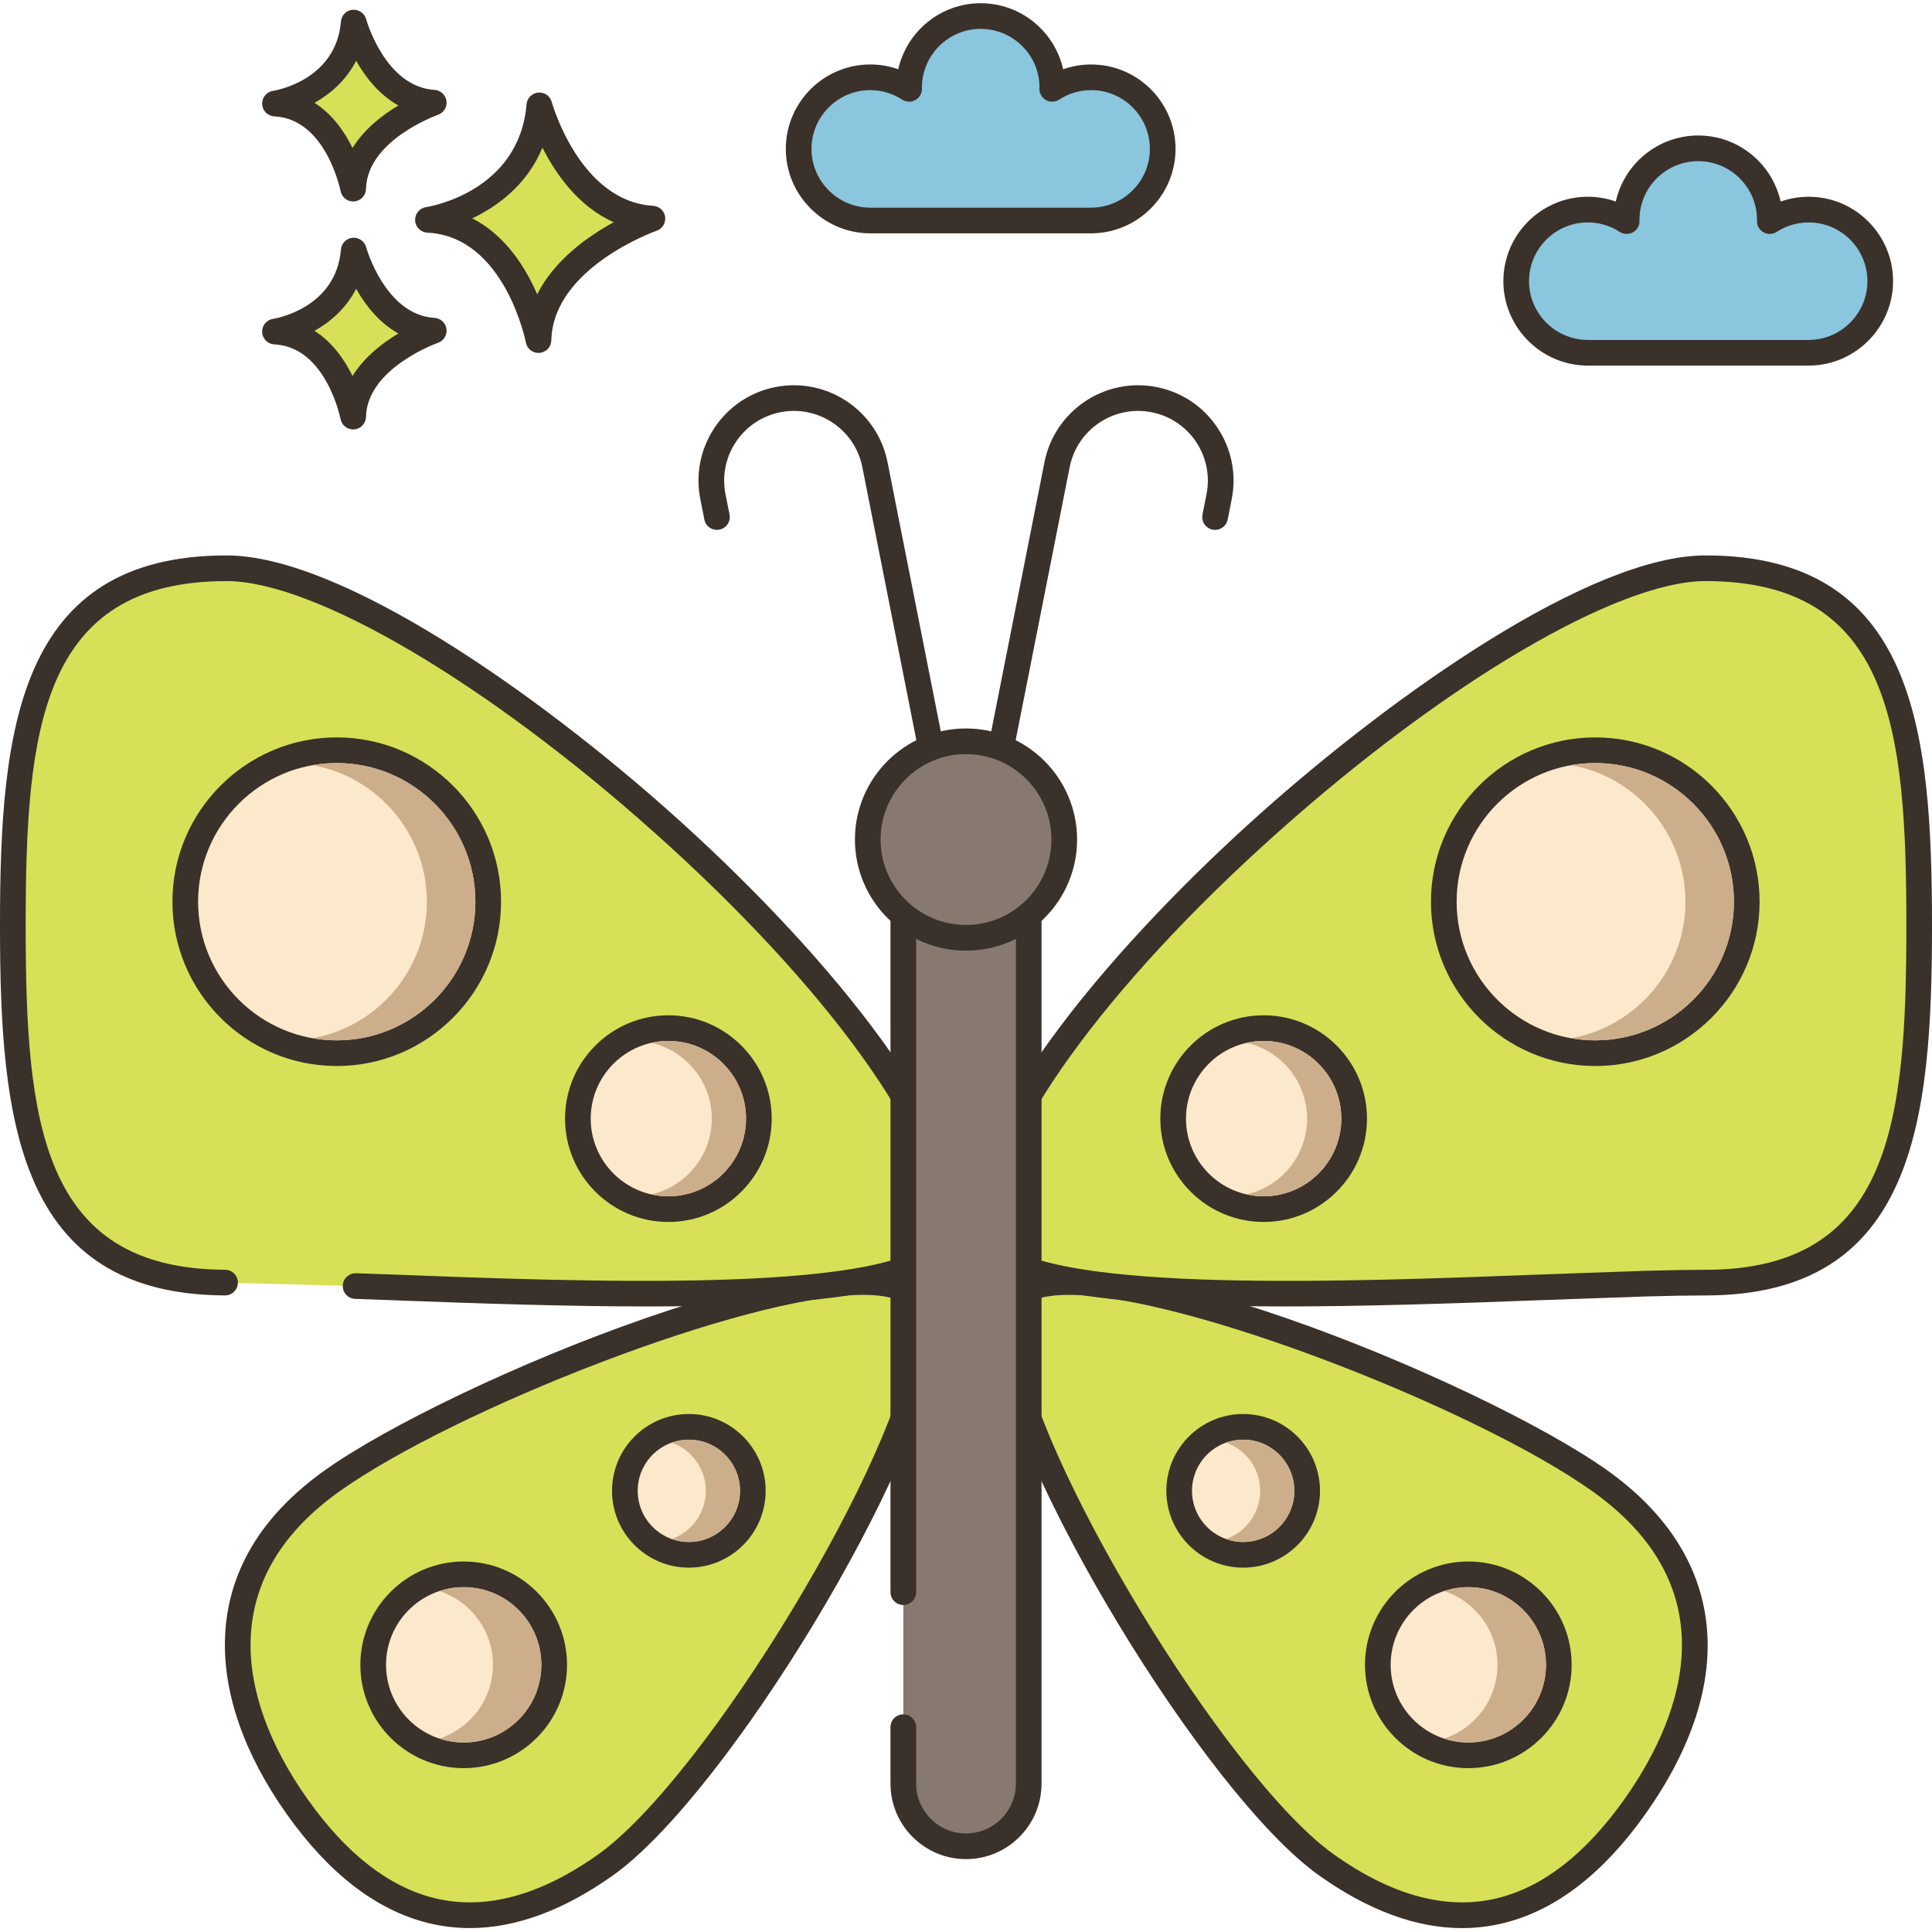 <?xml version="1.0" encoding="UTF-8"?>
<!DOCTYPE svg PUBLIC '-//W3C//DTD SVG 1.0//EN'
          'http://www.w3.org/TR/2001/REC-SVG-20010904/DTD/svg10.dtd'>
<svg contentScriptType="text/ecmascript" width="100pt" xmlns:xlink="http://www.w3.org/1999/xlink" zoomAndPan="magnify" contentStyleType="text/css" height="100.0pt" viewBox="0 0 451.754 451" preserveAspectRatio="xMidYMid meet" xmlns="http://www.w3.org/2000/svg" version="1.0"
><path style="fill:#d7e057;" d="m126.113 24.25c-1.949 23.129-26.051 26.781-26.051 26.781 20.695.973 25.852 28.117 25.852 28.117.445-19.352 26.645-28.406 26.645-28.406-19.629-1.172-26.445-26.492-26.445-26.492zm0 0"
  /><path style="fill:#3a312a;" d="m152.738 47.75c-17.207-1.027-23.664-24.051-23.727-24.281-.379-1.402-1.707-2.328-3.168-2.203-1.449.133-2.598 1.285-2.719 2.734-1.719 20.43-22.625 23.926-23.508 24.062-1.523.23-2.625 1.582-2.547 3.121.082 1.543 1.316 2.77 2.859 2.844 18.051.852 22.996 25.438 23.039 25.688.277 1.422 1.52 2.434 2.945 2.434.086 0 .172-.004.254-.012 1.527-.129 2.715-1.387 2.75-2.918.387-17.02 24.379-25.555 24.621-25.641 1.352-.469 2.184-1.828 1.988-3.246-.195-1.414-1.363-2.496-2.789-2.582zm-27.133 20.691c-2.715-6.262-7.418-13.812-15.176-17.754 5.863-2.809 12.816-7.824 16.406-16.543 3.102 6.141 8.398 13.758 16.668 17.441-6.016 3.281-13.848 8.812-17.898 16.855zm0 0"
  /><path style="fill:#d7e057;" d="m82.715 58.211c-1.375 16.359-18.422 18.941-18.422 18.941 14.637.688 18.281 19.887 18.281 19.887.312-13.688 18.848-20.09 18.848-20.09-13.883-.832-18.707-18.738-18.707-18.738zm0 0"
  /><path style="fill:#3a312a;" d="m101.602 73.953c-11.535-.688-15.945-16.367-15.988-16.527-.379-1.402-1.723-2.32-3.164-2.203-1.453.129-2.598 1.285-2.723 2.738-1.156 13.738-15.289 16.133-15.883 16.227-1.527.23-2.625 1.578-2.547 3.121.082 1.539 1.316 2.77 2.855 2.844 12.07.566 15.449 17.285 15.48 17.449.27 1.426 1.516 2.441 2.945 2.441.082 0 .164-.004.25-.012 1.531-.125 2.715-1.387 2.75-2.922.262-11.418 16.664-17.266 16.824-17.324 1.355-.465 2.188-1.824 1.992-3.242-.195-1.418-1.367-2.504-2.793-2.59zm-19.172 13.594c-1.848-3.773-4.68-7.895-8.895-10.562 3.711-2.082 7.395-5.258 9.742-9.832 2.113 3.746 5.309 7.91 9.883 10.445-3.699 2.207-7.977 5.484-10.73 9.949zm0 0"
  /><path style="fill:#d7e057;" d="m82.715 4.898c-1.375 16.355-18.422 18.941-18.422 18.941 14.637.688 18.281 19.887 18.281 19.887.312-13.691 18.848-20.09 18.848-20.09-13.883-.832-18.707-18.738-18.707-18.738zm0 0"
  /><path style="fill:#3a312a;" d="m101.602 20.641c-11.535-.691-15.945-16.371-15.988-16.531-.379-1.402-1.723-2.312-3.164-2.203-1.453.129-2.598 1.285-2.723 2.738-1.156 13.742-15.289 16.133-15.883 16.227-1.527.23-2.625 1.578-2.547 3.121.082 1.539 1.316 2.77 2.855 2.844 12.07.566 15.449 17.285 15.48 17.449.27 1.426 1.516 2.441 2.945 2.441.082 0 .164 0 .25-.008 1.531-.129 2.715-1.391 2.75-2.922.262-11.418 16.664-17.27 16.824-17.324 1.355-.469 2.188-1.828 1.992-3.246-.195-1.418-1.367-2.5-2.793-2.586zm-19.172 13.59c-1.848-3.77-4.68-7.895-8.895-10.559 3.711-2.082 7.395-5.262 9.742-9.836 2.113 3.75 5.309 7.91 9.883 10.449-3.699 2.203-7.977 5.48-10.73 9.945zm0 0"
  /><path style="fill:#8ac6dd;" d="m422.91 48.629c-3.352 0-6.469.996-9.09 2.695 0-.09.016-.18.016-.273 0-9.246-7.496-16.742-16.746-16.742-9.246 0-16.742 7.496-16.742 16.742 0 .094.012.184.012.273-2.621-1.699-5.738-2.695-9.09-2.695-9.25 0-16.746 7.496-16.746 16.742 0 9.18 7.387 16.625 16.543 16.734v.012h52.047v-.012c9.156-.105 16.543-7.551 16.543-16.734 0-9.242-7.496-16.742-16.746-16.742zm0 0"
  /><path style="fill:#3a312a;" d="m422.91 45.629c-2.246 0-4.453.383-6.547 1.121-1.969-8.828-9.859-15.445-19.273-15.445-9.41 0-17.301 6.617-19.273 15.445-2.094-.738-4.301-1.121-6.547-1.121-10.887 0-19.742 8.859-19.742 19.742 0 10.664 8.605 19.461 19.238 19.73.102.008.199.012.301.012h52.047c.102 0 .203-.004.297-.012 10.637-.27 19.242-9.066 19.242-19.73.004-10.883-8.855-19.742-19.742-19.742zm.168 33.477c-.066 0-.137.004-.207.012h-51.562c-.066-.008-.137-.008-.207-.012-7.484-.086-13.574-6.25-13.574-13.734 0-7.574 6.164-13.742 13.742-13.742 2.648 0 5.227.766 7.457 2.211.934.605 2.125.645 3.094.105.969-.543 1.562-1.574 1.543-2.684l-.016-.211c0-7.578 6.164-13.746 13.742-13.746s13.746 6.168 13.746 13.684c-.008.047-.016.227-.016.273-.023 1.109.57 2.145 1.539 2.684.969.539 2.164.5 3.094-.105 2.234-1.445 4.812-2.211 7.457-2.211 7.578 0 13.746 6.168 13.746 13.742 0 7.484-6.09 13.648-13.578 13.734zm0 0"
  /><path style="fill:#8ac6dd;" d="m255.133 17.699c-3.355 0-6.473.996-9.094 2.695.004-.09.016-.18.016-.273 0-9.25-7.496-16.742-16.746-16.742-9.246 0-16.742 7.492-16.742 16.742 0 .094.012.184.012.273-2.617-1.699-5.734-2.695-9.09-2.695-9.25 0-16.746 7.496-16.746 16.742 0 9.18 7.391 16.625 16.543 16.734v.012h52.051v-.012c9.152-.109 16.539-7.555 16.539-16.734 0-9.246-7.496-16.742-16.742-16.742zm0 0"
  /><path style="fill:#3a312a;" d="m255.133 14.699c-2.246 0-4.457.383-6.547 1.121-1.969-8.824-9.863-15.441-19.277-15.441-9.41 0-17.301 6.617-19.27 15.445-2.094-.742-4.305-1.125-6.551-1.125-10.883 0-19.742 8.859-19.742 19.746 0 10.664 8.609 19.461 19.238 19.73.102.008.203.012.301.012h52.051c.102 0 .199-.004.297-.012 10.633-.27 19.242-9.066 19.242-19.73 0-10.891-8.855-19.746-19.742-19.746zm.168 33.477c-.07 0-.141.004-.207.012h-51.562c-.07-.008-.141-.008-.211-.012-7.484-.086-13.574-6.25-13.574-13.734 0-7.578 6.164-13.742 13.742-13.742 2.648 0 5.227.766 7.461 2.211.934.605 2.121.645 3.094.105.969-.543 1.562-1.574 1.539-2.684l-.016-.215c0-7.578 6.164-13.742 13.742-13.742 7.582 0 13.746 6.164 13.75 13.648-.008.062-.016.246-.02.305-.023 1.113.57 2.145 1.539 2.684.973.543 2.16.5 3.098-.102 2.23-1.449 4.809-2.215 7.457-2.215 7.578 0 13.742 6.168 13.742 13.746 0 7.484-6.09 13.645-13.574 13.734zm0 0"
  /><path style="fill:#d7e057;" d="m214.359 302.984c-14.918-14.824-106.129 21.203-136.594 42.828-30.469 21.621-25.863 51.488-8.242 76.316 17.617 24.824 41.582 35.207 72.047 13.586 30.465-21.625 86.344-119.258 72.789-132.73zm0 0"
  /><path style="fill:#3a312a;" d="m216.477 300.855c-17.234-17.125-111.34 21.848-140.449 42.508-15.008 10.652-22.887 23.875-23.414 39.301-.449 12.992 4.555 27.238 14.461 41.195 9.824 13.844 20.902 22.387 32.93 25.387 3.238.809 6.535 1.211 9.883 1.211 10.684 0 21.883-4.117 33.418-12.301 26.711-18.957 73.609-96.641 76.035-125.941.438-5.289-.5-9.004-2.863-11.359zm-3.117 10.871c-2.281 27.543-48.32 103.652-73.527 121.539-13.652 9.695-26.57 13.113-38.375 10.16-10.598-2.645-20.516-10.395-29.488-23.035-9.141-12.875-13.762-25.852-13.359-37.52.457-13.457 7.488-25.102 20.891-34.613 26.699-18.949 94.809-45.859 122.379-45.859 4.871 0 8.477.84 10.363 2.715.98.969 1.387 3.379 1.117 6.613zm0 0"
  /><path style="fill:#d7e057;" d="m52.977 132.496c-46.125 0-49.98 37.395-49.98 83.52 0 46.008 3.844 83.316 49.625 83.512l30.523.816 7.336.258c55.066 2.113 131.969 5.102 131.969-14.191 0-46.402-123.348-153.914-169.473-153.914zm0 0"
  /><path style="fill:#3a312a;" d="m157.008 189.816c-31.168-27.824-77.113-60.32-104.031-60.32-48.926 0-52.977 40.926-52.977 86.52 0 45.473 4.023 86.305 52.609 86.512h.016c1.648 0 2.992-1.336 3-2.988.008-1.656-1.332-3.008-2.988-3.012-43.203-.188-46.633-35.008-46.633-80.512 0-45.621 3.457-80.52 46.973-80.52 20.449 0 60.648 23.625 100.039 58.793 40.359 36.035 66.438 72.191 66.438 92.121 0 .75-.168 1.914-1.613 3.305-12.762 12.281-81.449 9.645-126.898 7.898l-7.688-.27c-.039 0-.074 0-.109 0-1.609 0-2.941 1.273-2.996 2.895-.059 1.656 1.234 3.043 2.891 3.102l7.668.27c21.715.836 42.281 1.496 60.5 1.496 35.359 0 61.883-2.492 70.793-11.066 2.289-2.203 3.453-4.773 3.453-7.629-.004-26.168-35.359-67.059-68.445-96.594zm0 0"
  /><path style="fill:#fce8cb;" d="m156.281 240.027c-11.688 0-21.16 9.473-21.16 21.16 0 11.691 9.473 21.164 21.16 21.164s21.164-9.473 21.164-21.164c0-11.688-9.477-21.16-21.164-21.16zm0 0"
  /><path style="fill:#3a312a;" d="m156.281 237.027c-13.32 0-24.16 10.836-24.16 24.16s10.84 24.164 24.16 24.164c13.324 0 24.164-10.84 24.164-24.164 0-13.32-10.84-24.16-24.164-24.16zm0 42.324c-10.012 0-18.16-8.148-18.16-18.164 0-10.012 8.148-18.16 18.16-18.16 10.016 0 18.164 8.148 18.164 18.16 0 10.016-8.148 18.164-18.164 18.164zm0 0"
  /><path style="fill:#fce8cb;" d="m161.07 333.25c-8.266 0-14.965 6.699-14.965 14.965s6.699 14.965 14.965 14.965c8.266 0 14.965-6.699 14.965-14.965s-6.699-14.965-14.965-14.965zm0 0"
  /><path style="fill:#3a312a;" d="m161.07 330.254c-9.906 0-17.961 8.059-17.961 17.961 0 9.906 8.055 17.965 17.961 17.965 9.902 0 17.961-8.059 17.961-17.965 0-9.902-8.059-17.961-17.961-17.961zm0 29.926c-6.598 0-11.961-5.367-11.961-11.965s5.367-11.961 11.961-11.961 11.961 5.363 11.961 11.961-5.367 11.965-11.961 11.965zm0 0"
  /><path style="fill:#fce8cb;" d="m108.426 367.742c-11.688 0-21.16 9.477-21.16 21.164s9.473 21.16 21.16 21.16 21.164-9.473 21.164-21.16-9.477-21.164-21.164-21.164zm0 0"
  /><path style="fill:#3a312a;" d="m108.426 364.742c-13.324 0-24.164 10.84-24.164 24.164s10.84 24.16 24.164 24.16c13.32 0 24.16-10.836 24.16-24.16s-10.84-24.164-24.16-24.164zm0 42.324c-10.016 0-18.164-8.148-18.164-18.164 0-10.012 8.148-18.16 18.164-18.16 10.012 0 18.16 8.148 18.16 18.16 0 10.016-8.148 18.164-18.16 18.164zm0 0"
  /><path style="fill:#fce8cb;" d="m113.219 202.309c-4.496-19.035-23.574-30.824-42.613-26.328-19.035 4.492-30.824 23.57-26.332 42.609 4.496 19.039 23.574 30.824 42.613 26.332 19.035-4.496 30.824-23.574 26.332-42.613zm0 0"
  /><path style="fill:#3a312a;" d="m78.738 172.047c-21.184 0-38.418 17.234-38.418 38.422 0 21.184 17.234 38.418 38.418 38.418 21.188 0 38.422-17.234 38.422-38.418 0-21.188-17.234-38.422-38.422-38.422zm0 70.84c-17.875 0-32.418-14.543-32.418-32.418 0-17.879 14.543-32.422 32.418-32.422 17.879 0 32.422 14.543 32.422 32.422 0 17.875-14.543 32.418-32.422 32.418zm0 0"
  /><path style="fill:#d7e057;" d="m373.992 345.812c-30.465-21.625-121.68-57.652-136.598-42.828-13.555 13.473 42.324 111.105 72.793 132.73 30.465 21.621 54.43 11.238 72.047-13.586 17.621-24.828 22.223-54.695-8.242-76.316zm0 0"
  /><path style="fill:#3a312a;" d="m375.727 343.363c-29.105-20.656-123.203-59.637-140.445-42.504-2.367 2.352-3.305 6.066-2.867 11.363 2.426 29.301 49.324 106.98 76.035 125.938 11.535 8.188 22.734 12.305 33.422 12.305 3.344 0 6.645-.406 9.883-1.215 12.023-3 23.102-11.539 32.93-25.383 22.238-31.34 18.973-60.68-8.957-80.504zm4.062 77.027c-8.973 12.641-18.895 20.391-29.488 23.035-11.812 2.953-24.723-.469-38.375-10.16-25.211-17.887-71.25-93.996-73.531-121.539-.266-3.234.141-5.645 1.117-6.613 1.887-1.875 5.492-2.715 10.367-2.715 27.57 0 95.68 26.91 122.379 45.859 33.98 24.117 19.305 55.547 7.531 72.133zm0 0"
  /><path style="fill:#d7e057;" d="m398.781 132.496c-46.129 0-169.473 107.512-169.473 153.91 0 19.297 76.898 16.305 131.969 14.191l23.871-.836c5.035-.141 9.629-.227 13.633-.227 46.125 0 49.977-37.395 49.977-83.52s-3.852-83.52-49.977-83.52zm0 0"
  /><path style="fill:#3a312a;" d="m398.781 129.496c-26.918 0-72.867 32.496-104.035 60.32-33.086 29.535-68.438 70.426-68.438 96.59 0 2.859 1.16 5.426 3.453 7.629 8.91 8.578 35.434 11.07 70.793 11.07 18.215 0 38.781-.664 60.48-1.496l24.195-.852c5.48-.152 9.914-.223 13.547-.223 48.926 0 52.977-40.926 52.977-86.52s-4.047-86.52-52.973-86.52zm0 167.039c-3.691 0-8.176.074-13.738.23l-23.871.836h-.012l-.355.016c-45.445 1.742-114.125 4.379-126.883-7.902-1.445-1.391-1.613-2.555-1.613-3.305 0-19.93 26.078-56.086 66.434-92.121 39.391-35.164 79.594-58.793 100.039-58.793 43.516 0 46.977 34.898 46.977 80.52 0 45.625-3.461 80.52-46.977 80.52zm0 0"
  /><path style="fill:#fce8cb;" d="m295.473 240.027c-11.684 0-21.16 9.473-21.16 21.16 0 11.691 9.473 21.164 21.16 21.164s21.164-9.473 21.164-21.164c0-11.688-9.477-21.16-21.164-21.16zm0 0"
  /><path style="fill:#3a312a;" d="m295.473 237.027c-13.32 0-24.16 10.836-24.16 24.16s10.84 24.164 24.16 24.164c13.324 0 24.164-10.84 24.164-24.164 0-13.32-10.84-24.16-24.164-24.16zm0 42.324c-10.012 0-18.16-8.148-18.16-18.164 0-10.012 8.148-18.16 18.16-18.16 10.016 0 18.164 8.148 18.164 18.16 0 10.016-8.148 18.164-18.164 18.164zm0 0"
  /><path style="fill:#fce8cb;" d="m290.688 333.25c-8.266 0-14.965 6.699-14.965 14.965s6.699 14.965 14.965 14.965c8.262 0 14.961-6.699 14.961-14.965s-6.699-14.965-14.961-14.965zm0 0"
  /><path style="fill:#3a312a;" d="m290.688 330.254c-9.906 0-17.965 8.059-17.965 17.961 0 9.906 8.059 17.965 17.965 17.965 9.902 0 17.961-8.059 17.961-17.965 0-9.902-8.059-17.961-17.961-17.961zm0 29.926c-6.598 0-11.965-5.367-11.965-11.965s5.371-11.961 11.965-11.961 11.961 5.363 11.961 11.961-5.367 11.965-11.961 11.965zm0 0"
  /><path style="fill:#fce8cb;" d="m343.328 367.742c-11.688 0-21.16 9.477-21.16 21.164s9.473 21.16 21.16 21.16c11.691 0 21.164-9.473 21.164-21.16s-9.473-21.164-21.164-21.164zm0 0"
  /><path style="fill:#3a312a;" d="m343.332 364.742c-13.32 0-24.16 10.84-24.16 24.164s10.84 24.16 24.16 24.16c13.32 0 24.16-10.836 24.16-24.16s-10.84-24.164-24.16-24.164zm0 42.324c-10.016 0-18.16-8.148-18.16-18.164 0-10.012 8.145-18.16 18.16-18.16s18.16 8.148 18.16 18.16c0 10.016-8.148 18.164-18.16 18.164zm0 0"
  /><path style="fill:#fce8cb;" d="m406.922 200.199c-5.668-18.723-25.441-29.305-44.164-23.637-18.723 5.668-29.305 25.441-23.637 44.164 5.672 18.723 25.445 29.305 44.168 23.637 18.723-5.668 29.305-25.441 23.633-44.164zm0 0"
  /><path style="fill:#3a312a;" d="m373.016 172.047c-21.188 0-38.418 17.234-38.418 38.422 0 21.184 17.23 38.418 38.418 38.418s38.422-17.234 38.422-38.418c0-21.188-17.234-38.422-38.422-38.422zm0 70.84c-17.875 0-32.418-14.543-32.418-32.418 0-17.879 14.539-32.422 32.418-32.422s32.422 14.543 32.422 32.422c0 17.875-14.543 32.418-32.422 32.418zm0 0"
  /><path style="fill:#87796f;" d="m225.879 218.902c-5.582 0-10.68-1.98-14.66-5.301v203.078c0 8.098 6.559 14.66 14.66 14.66 8.098 0 14.66-6.562 14.66-14.66v-203.082c-3.98 3.324-9.078 5.305-14.66 5.305zm0 0"
  /><path style="fill:#3a312a;" d="m241.809 210.883c-1.055-.492-2.297-.332-3.191.414-3.609 3.012-8.016 4.605-12.738 4.605s-9.125-1.594-12.738-4.605c-.898-.746-2.137-.906-3.195-.414-1.055.496-1.727 1.551-1.727 2.715v158.312c0 1.66 1.344 3 3 3s3-1.34 3-3v-152.781c7.184 3.613 16.141 3.613 23.32 0v197.547c0 6.43-5.23 11.66-11.66 11.66-6.43 0-11.66-5.23-11.66-11.66v-13.191c0-1.66-1.344-3-3-3s-3 1.34-3 3v13.191c0 9.738 7.922 17.66 17.66 17.66 9.738 0 17.66-7.922 17.66-17.66v-203.078c0-1.16-.676-2.219-1.73-2.715zm0 0"
  /><path style="fill:#87796f;" d="m225.879 172.957c-12.688 0-22.973 10.285-22.973 22.973 0 12.684 10.285 22.973 22.973 22.973 12.684 0 22.973-10.285 22.973-22.973s-10.285-22.973-22.973-22.973zm0 0"
  /><path style="fill:#3a312a;" d="m225.879 169.957c-14.32 0-25.973 11.648-25.973 25.973 0 14.32 11.652 25.973 25.973 25.973 14.32 0 25.973-11.652 25.973-25.973 0-14.324-11.652-25.973-25.973-25.973zm0 45.945c-11.012 0-19.973-8.961-19.973-19.973 0-11.016 8.961-19.973 19.973-19.973 11.012 0 19.973 8.957 19.973 19.973 0 11.012-8.961 19.973-19.973 19.973zm0 0"
  /><path style="fill:#3a312a;" d="m284.652 99.598c-3.312-4.949-8.359-8.312-14.207-9.469-12.066-2.379-23.828 5.488-26.215 17.555l-12.879 65.121c-.32 1.625.734 3.203 2.359 3.527.199.035.395.059.586.059 1.402 0 2.656-.992 2.941-2.418l12.883-65.125c1.742-8.82 10.328-14.578 19.164-12.832 4.273.844 7.961 3.305 10.387 6.922 2.422 3.621 3.289 7.969 2.445 12.242l-.941 4.758c-.32 1.629.734 3.207 2.363 3.527 1.625.312 3.203-.734 3.523-2.363l.945-4.758c1.152-5.848-.039-11.793-3.355-16.746zm0 0"
  /><path style="fill:#3a312a;" d="m220.41 172.805-12.883-65.121c-2.387-12.066-14.141-19.934-26.215-17.555-5.844 1.156-10.887 4.52-14.207 9.469-3.316 4.953-4.504 10.898-3.348 16.746l.941 4.758c.32 1.629 1.898 2.68 3.523 2.363 1.629-.32 2.684-1.898 2.363-3.527l-.941-4.758c-.848-4.273.023-8.621 2.449-12.242 2.422-3.617 6.113-6.078 10.383-6.922 8.836-1.75 17.418 4.012 19.164 12.832l12.883 65.125c.285 1.426 1.539 2.418 2.941 2.418.191 0 .387-.023.586-.059 1.621-.324 2.68-1.902 2.359-3.527zm0 0"
  /><g style="fill:#ccae8b;"
  ><path d="m156.277 243.02c-1.379 0-2.719.16-4 .441 8.102 1.84 14.16 9.102 14.16 17.719 0 8.641-6.059 15.902-14.16 17.723 1.281.297 2.621.457 4 .457 10.02 0 18.16-8.16 18.16-18.18.004-10-8.141-18.16-18.16-18.16zm0 0"
    /><path d="m161.059 336.262c-1.398 0-2.758.238-4 .699 4.641 1.641 7.98 6.059 7.98 11.262 0 5.199-3.34 9.617-7.98 11.258 1.242.461 2.602.699 4 .699 6.602 0 11.98-5.359 11.98-11.957 0-6.602-5.383-11.961-11.98-11.961zm0 0"
    /><path d="m295.477 243.02c-1.379 0-2.699.16-4 .441 8.082 1.84 14.16 9.102 14.16 17.719 0 8.641-6.078 15.902-14.16 17.723 1.301.297 2.621.457 4 .457 10 0 18.16-8.16 18.16-18.18 0-10-8.16-18.16-18.16-18.16zm0 0"
    /><path d="m290.68 336.262c-1.398 0-2.738.238-3.98.699 4.641 1.641 7.961 6.059 7.961 11.262 0 5.199-3.32 9.617-7.961 11.258 1.242.461 2.582.699 3.98.699 6.602 0 11.98-5.359 11.98-11.957-.004-6.602-5.383-11.961-11.98-11.961zm0 0"
    /><path d="m108.422 370.742c-1.98 0-3.883.32-5.66.918 7.238 2.379 12.5 9.199 12.5 17.242 0 8.039-5.262 14.859-12.5 17.238 1.777.602 3.68.922 5.66.922 10.02 0 18.156-8.141 18.156-18.16 0-10.02-8.137-18.16-18.156-18.16zm0 0"
    /><path d="m78.738 178.039c-1.941 0-3.82.16-5.66.5 15.18 2.703 26.738 16 26.738 31.922 0 15.941-11.559 29.219-26.738 31.922 1.84.34 3.719.5 5.66.5 17.879 0 32.418-14.543 32.418-32.422 0-17.859-14.539-32.422-32.418-32.422zm0 0"
    /><path d="m343.34 370.742c-1.98 0-3.883.32-5.66.918 7.238 2.379 12.477 9.199 12.477 17.242 0 8.039-5.238 14.859-12.477 17.258 1.777.582 3.68.902 5.66.902 10 0 18.156-8.141 18.156-18.16 0-10.02-8.156-18.16-18.156-18.16zm0 0"
    /><path d="m373.02 178.039c-1.941 0-3.82.16-5.66.5 15.18 2.703 26.742 16 26.742 31.922 0 15.941-11.562 29.219-26.742 31.922 1.84.34 3.719.5 5.66.5 17.879 0 32.422-14.543 32.422-32.422 0-17.859-14.543-32.422-32.422-32.422zm0 0"
  /></g
></svg
>
